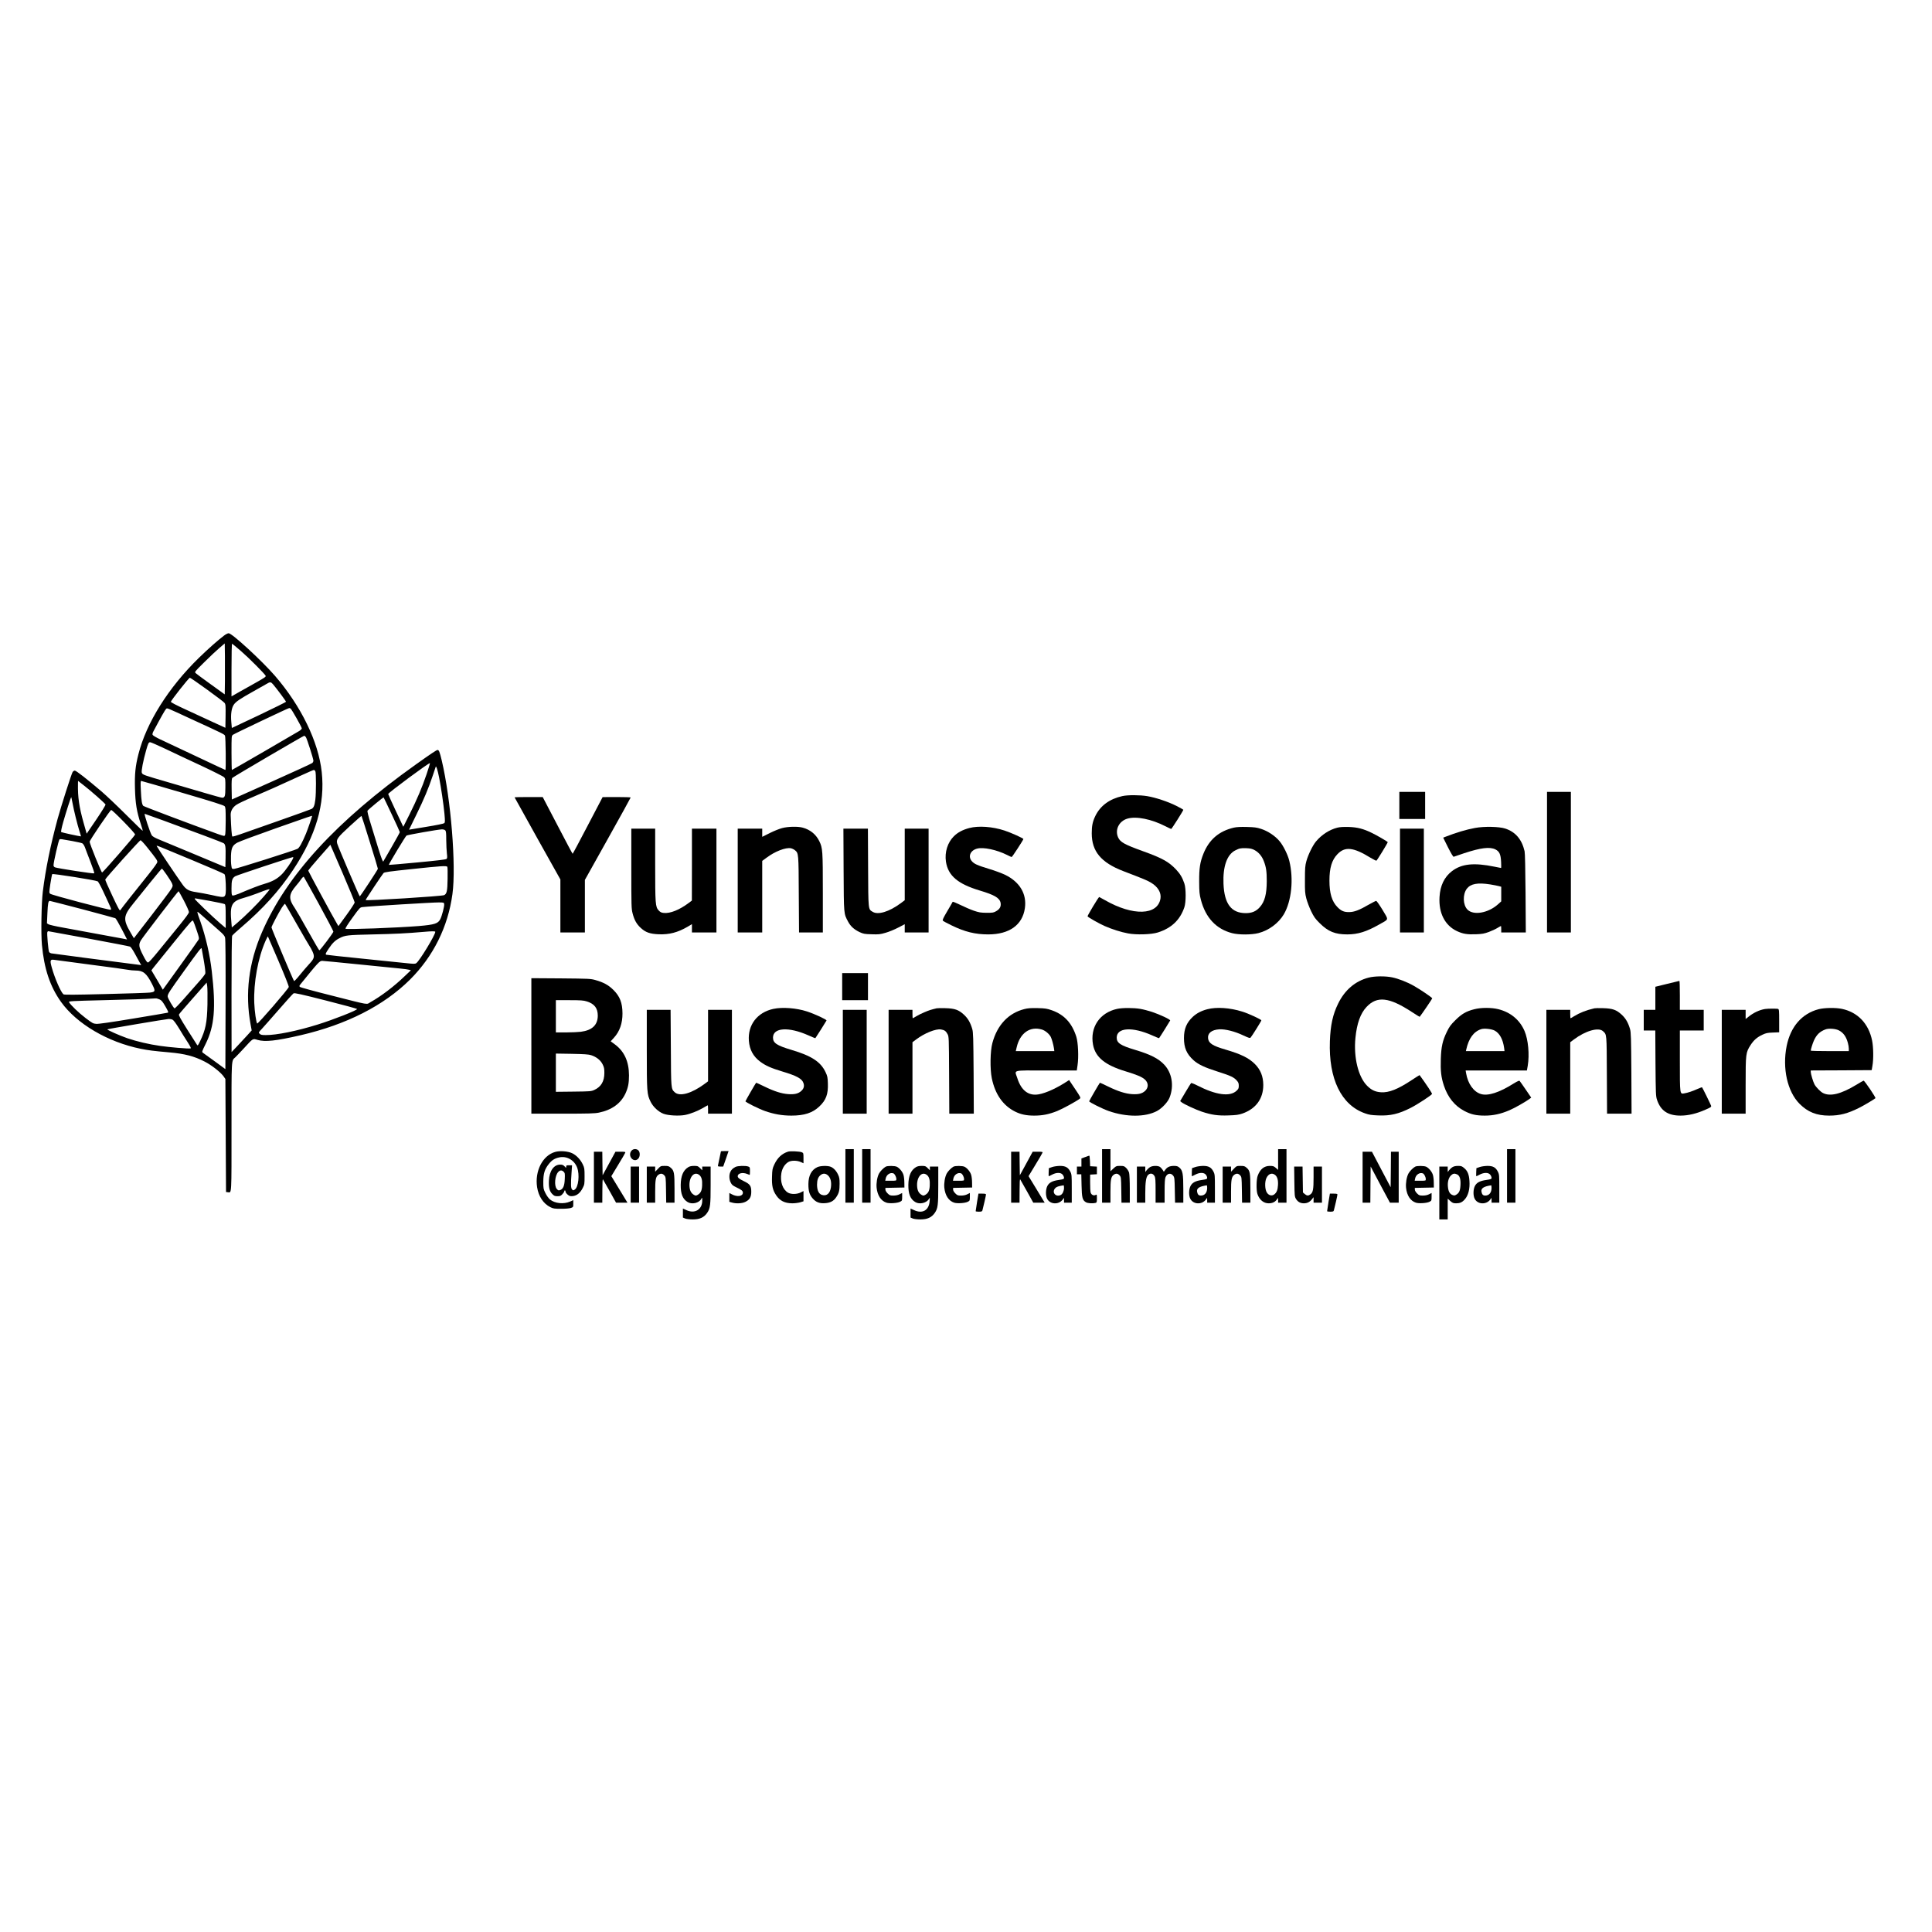 <?xml version="1.0" standalone="no"?>
<!DOCTYPE svg PUBLIC "-//W3C//DTD SVG 20010904//EN"
 "http://www.w3.org/TR/2001/REC-SVG-20010904/DTD/svg10.dtd">
<svg version="1.0" xmlns="http://www.w3.org/2000/svg"
 width="2996pt" height="2996pt" viewBox="0 0 2996 2996"
 preserveAspectRatio="xMidYMid meet">

<g transform="translate(0,2996) scale(0.1,-0.1)"
fill="#000000" stroke="none">
<path d="M3473 20103 c-94 -71 -250 -209 -387 -343 -475 -463 -817 -1009 -940
-1498 -47 -184 -59 -307 -53 -532 6 -229 27 -356 90 -547 19 -57 32 -104 30
-107 -2 -2 -115 107 -251 243 -136 136 -311 302 -389 369 -222 189 -392 322
-413 322 -11 0 -26 -10 -34 -22 -19 -31 -177 -525 -233 -728 -111 -410 -186
-779 -229 -1125 -22 -178 -30 -655 -14 -827 34 -370 126 -647 297 -886 243
-339 723 -622 1236 -726 119 -24 191 -33 447 -56 235 -21 381 -59 541 -141
108 -55 246 -163 293 -227 l31 -44 5 -876 5 -877 28 -3 c61 -7 57 -71 57 1015
0 1089 -4 1018 60 1078 18 17 80 82 138 145 139 152 130 146 205 124 119 -34
284 -16 667 72 713 165 1291 459 1698 863 361 360 589 818 658 1326 60 438
-24 1475 -166 2073 -32 134 -43 162 -65 162 -15 0 -105 -60 -335 -224 -1234
-878 -2006 -1720 -2387 -2601 -207 -476 -265 -953 -177 -1432 l17 -92 -75 -83
c-42 -46 -112 -121 -156 -168 l-81 -85 -1 893 c0 560 4 900 10 911 5 10 67 68
138 128 341 292 591 568 807 893 355 534 498 1024 444 1518 -51 470 -319 1022
-726 1493 -205 236 -665 659 -717 659 -14 0 -46 -16 -73 -37z m15 -711 l-3
-200 -215 155 c-118 85 -224 163 -235 174 -20 19 -19 20 135 172 85 85 191
184 235 221 l80 68 3 -195 c1 -108 1 -285 0 -395z m253 468 c123 -107 360
-345 379 -380 7 -13 -21 -32 -138 -98 -81 -45 -202 -113 -269 -151 l-123 -70
0 410 c0 247 4 409 9 407 5 -1 69 -55 142 -118z m-531 -593 c139 -100 261
-193 272 -207 17 -23 18 -42 16 -206 l-3 -180 -186 85 c-102 47 -292 135 -422
195 -149 68 -237 114 -237 123 0 20 279 373 294 373 8 0 127 -82 266 -183z
m1026 79 c61 -72 199 -258 199 -268 0 -6 -189 -99 -420 -209 l-420 -198 -8 92
c-11 118 3 216 37 267 32 49 96 92 311 212 94 52 186 105 205 116 48 30 63 28
96 -12z m-1261 -541 c486 -223 502 -231 514 -253 11 -20 17 -532 6 -532 -3 0
-208 96 -457 214 -249 117 -501 236 -559 263 -59 28 -109 58 -113 68 -4 11 1
33 13 54 121 228 184 338 197 348 20 15 -12 28 399 -162z m1531 167 c17 -10
174 -289 174 -307 0 -8 -17 -26 -37 -39 -57 -36 -1041 -606 -1047 -606 -3 0
-6 119 -6 265 0 262 0 264 23 281 26 19 857 414 872 414 6 0 15 -4 21 -8z
m238 -444 c18 -28 116 -336 116 -364 0 -12 -8 -28 -17 -36 -10 -9 -295 -140
-633 -291 l-615 -275 -3 161 c-2 124 1 164 11 174 20 20 1100 652 1114 653 7
0 19 -10 27 -22z m-2172 -184 c122 -59 372 -176 553 -260 182 -85 339 -165
351 -177 18 -21 20 -36 19 -154 0 -140 -8 -163 -50 -163 -13 0 -130 32 -261
71 -132 38 -385 113 -564 165 -398 116 -409 119 -421 151 -10 26 21 186 67
348 31 109 39 125 63 125 11 0 120 -48 243 -106z m4043 -390 c-70 -206 -147
-388 -268 -630 l-93 -185 -117 248 c-64 136 -117 254 -117 260 0 20 636 490
647 479 3 -2 -21 -79 -52 -172z m195 -54 c29 -146 68 -410 82 -558 10 -113 10
-135 -3 -147 -8 -8 -119 -31 -280 -57 l-266 -44 113 231 c122 250 189 411 254
605 23 69 44 132 47 140 7 19 28 -46 53 -170z m-1920 101 c13 -25 13 -339 0
-441 -12 -95 -26 -127 -60 -145 -15 -8 -245 -90 -511 -184 -266 -93 -534 -188
-595 -209 -61 -22 -115 -37 -121 -34 -9 6 -19 130 -26 332 -2 61 28 117 86
158 26 19 140 73 254 121 198 84 406 176 773 345 91 42 170 76 177 76 7 0 17
-9 23 -19z m-3388 -389 c71 -63 132 -120 135 -128 2 -7 -62 -112 -144 -233
l-149 -219 -47 166 c-70 247 -92 404 -88 605 l1 48 81 -63 c45 -34 140 -114
211 -176z m1331 52 c469 -137 637 -191 650 -206 15 -18 17 -44 17 -225 0 -119
-4 -212 -10 -223 -10 -18 -15 -18 -118 19 -443 160 -1138 423 -1150 434 -21
22 -31 83 -38 245 -6 110 -4 142 5 142 7 0 297 -84 644 -186z m-1708 -159 c20
-111 75 -334 108 -437 14 -43 24 -78 23 -78 -32 2 -301 61 -307 67 -6 6 6 65
31 154 44 155 120 392 125 387 2 -2 10 -43 20 -93z m4951 -176 c68 -144 124
-267 124 -273 0 -6 -58 -112 -129 -235 l-129 -223 -16 29 c-8 16 -37 103 -65
194 -28 90 -77 251 -110 358 -39 124 -57 200 -52 209 10 17 244 211 250 206 2
-1 59 -121 127 -265z m-4159 -110 c103 -105 178 -189 178 -200 0 -16 -498
-589 -512 -589 -12 0 -193 447 -193 477 0 23 319 493 335 493 8 0 95 -81 192
-181z m590 27 c514 -188 938 -347 960 -361 30 -20 34 -54 31 -226 l-3 -146
-481 201 c-264 111 -518 216 -563 234 -50 21 -88 43 -97 58 -26 39 -123 334
-110 334 3 0 121 -42 263 -94z m2333 61 c0 -13 -67 -206 -95 -274 -62 -147
-103 -221 -132 -236 -54 -27 -948 -311 -983 -311 -34 -1 -35 -1 -43 54 -5 30
-7 98 -5 150 5 123 23 161 98 203 29 17 299 117 599 223 530 187 561 197 561
191z m895 -405 c69 -221 125 -407 125 -414 0 -14 -272 -427 -281 -428 -7 0
-333 760 -349 816 -20 66 1 95 197 275 96 88 177 159 179 156 3 -2 61 -185
129 -405z m1169 182 c13 -12 16 -42 16 -152 1 -75 5 -168 10 -207 7 -55 6 -73
-5 -84 -10 -10 -137 -25 -454 -55 -243 -23 -441 -40 -441 -38 0 18 259 446
274 455 23 12 488 94 548 96 21 0 43 -5 52 -15z m-5779 -167 c72 -13 140 -29
152 -35 12 -7 29 -33 39 -59 9 -27 48 -127 85 -223 38 -97 65 -178 60 -183 -9
-9 -568 77 -608 93 -15 6 -23 18 -23 32 0 47 79 391 92 400 14 10 16 9 203
-25z m1155 -94 c140 -175 160 -204 160 -229 0 -15 -49 -84 -142 -200 -189
-234 -420 -527 -433 -549 -8 -14 -32 30 -123 224 -63 133 -112 246 -110 252 8
25 533 609 547 609 9 0 54 -48 101 -107z m3220 -857 c0 -12 -57 -99 -126 -194
l-126 -173 -17 28 c-59 97 -451 822 -451 832 0 6 77 100 172 207 l171 194 189
-437 c103 -240 188 -446 188 -457z m-2506 650 c258 -107 477 -202 485 -211 12
-12 17 -47 22 -153 5 -134 0 -179 -24 -194 -21 -13 -58 -9 -197 23 -74 16
-180 36 -235 44 -114 16 -158 40 -212 115 -80 110 -403 591 -403 600 0 12 -13
17 564 -224z m1552 37 c-19 -50 -118 -192 -172 -247 -72 -73 -147 -115 -267
-150 -81 -23 -218 -76 -408 -157 -42 -17 -84 -29 -93 -26 -13 5 -16 24 -16
110 0 126 10 159 58 189 28 17 857 292 896 297 4 1 5 -7 2 -16z m2391 -135 c4
-7 6 -92 4 -188 -3 -188 -12 -229 -53 -251 -31 -17 -1218 -91 -1218 -76 0 10
259 399 278 419 14 14 92 25 437 61 461 49 540 54 552 35z m-4352 -124 c37
-53 74 -113 83 -134 14 -38 14 -40 -14 -88 -16 -28 -153 -210 -304 -406 l-274
-355 -48 82 c-124 213 -119 262 48 467 47 58 162 201 256 318 94 116 174 212
178 212 5 0 39 -43 75 -96z m-1070 -101 c9 -6 47 -73 82 -149 140 -300 134
-284 117 -291 -20 -8 -912 227 -935 247 -18 15 -18 19 2 155 12 77 25 145 29
150 9 11 673 -94 705 -112z m3429 -350 c124 -227 226 -421 226 -430 0 -17
-202 -285 -218 -290 -4 -1 -83 135 -177 303 -93 168 -185 326 -203 352 -100
143 -96 213 18 346 28 32 65 79 81 103 17 25 35 41 40 36 4 -4 109 -194 233
-420z m-764 222 c0 -2 -40 -51 -89 -107 -103 -120 -289 -304 -411 -408 l-85
-72 -6 68 c-27 288 -1 338 206 395 44 12 129 41 190 64 165 64 195 73 195 60z
m-1327 -174 c42 -81 77 -160 77 -174 0 -18 -46 -81 -158 -219 -87 -106 -226
-276 -308 -378 -101 -124 -156 -185 -169 -185 -15 0 -34 28 -77 112 -66 129
-71 164 -34 230 28 49 576 763 585 763 3 0 41 -67 84 -149z m398 -1 c122 -22
228 -45 235 -51 11 -9 14 -51 14 -191 l0 -179 -92 78 c-108 92 -388 362 -388
374 0 12 -20 14 231 -31z m-1973 -130 c272 -72 502 -135 511 -139 9 -5 53 -81
99 -169 l82 -160 -72 14 c-40 7 -221 41 -403 74 -181 34 -418 77 -525 97 -107
19 -206 42 -219 50 l-23 15 7 156 c7 154 14 192 37 192 6 0 234 -59 506 -130z
m5610 78 c4 -33 -34 -179 -60 -231 -35 -69 -87 -86 -333 -107 -336 -27 -1122
-57 -1137 -42 -6 6 38 75 107 170 114 158 117 161 158 166 90 12 1107 74 1182
72 79 -1 80 -1 83 -28z m-2285 -310 c96 -169 184 -320 196 -337 12 -16 33 -55
47 -86 36 -79 29 -109 -50 -193 -34 -37 -100 -113 -146 -170 -45 -57 -86 -99
-90 -95 -13 14 -350 815 -350 831 0 18 106 220 162 310 23 35 44 60 49 55 4
-4 86 -146 182 -315z m-1400 74 c73 -64 165 -146 204 -181 52 -45 76 -73 83
-99 7 -25 10 -357 8 -1039 l-3 -1002 -165 121 c-91 66 -173 126 -184 133 -17
13 -15 20 43 137 137 277 161 558 95 1128 -29 255 -94 536 -178 775 -47 131
-50 145 -40 145 3 0 65 -53 137 -118z m-153 -169 c37 -108 40 -125 28 -146 -7
-13 -134 -193 -283 -399 l-270 -375 -88 150 -89 150 23 31 c13 17 156 194 318
394 282 348 295 362 307 340 7 -13 32 -78 54 -145z m-1675 -128 c341 -63 630
-119 641 -124 12 -5 42 -49 69 -98 26 -48 61 -111 76 -139 l29 -50 -178 23
c-97 13 -404 52 -682 88 -278 36 -517 68 -533 71 -15 3 -31 13 -36 22 -12 22
-35 287 -27 307 3 8 9 15 13 15 5 0 287 -52 628 -115z m5375 105 c0 -49 -246
-454 -295 -486 -19 -13 -40 -12 -161 1 -76 8 -383 40 -682 70 -299 30 -548 57
-553 60 -15 10 -11 21 40 97 54 82 100 127 164 159 90 47 124 50 517 59 342 7
535 17 785 39 134 12 185 12 185 1z m-2431 -453 c94 -219 161 -388 159 -402
-3 -27 -479 -578 -490 -567 -15 16 -40 187 -45 318 -13 315 58 704 177 969 17
37 32 66 34 64 2 -2 76 -174 165 -382z m-1159 11 c17 -97 28 -189 24 -203 -3
-14 -49 -73 -101 -131 -52 -59 -155 -176 -230 -261 -74 -85 -140 -152 -146
-150 -18 6 -107 160 -107 185 0 38 23 73 263 407 219 305 259 356 264 338 1
-4 16 -88 33 -185z m-1750 -68 c294 -38 557 -74 583 -80 26 -5 76 -10 110 -10
118 -1 168 -41 253 -206 58 -114 56 -125 -32 -136 -32 -4 -344 -15 -693 -23
-471 -12 -637 -13 -647 -4 -41 34 -133 245 -180 411 -32 114 -27 133 35 124
20 -3 277 -37 571 -76z m4147 6 c296 -30 588 -60 648 -65 61 -6 123 -14 138
-19 l29 -8 -99 -94 c-157 -152 -363 -309 -527 -400 -70 -40 7 -53 -616 105
-256 64 -471 123 -479 131 -12 11 -11 17 10 43 277 342 295 361 336 361 13 0
265 -24 560 -54z m-2340 -621 c-6 -285 -29 -396 -117 -577 -29 -60 -35 -66
-45 -50 -7 9 -74 115 -150 235 -108 172 -136 222 -129 237 5 10 104 125 219
255 l210 238 8 -54 c5 -30 6 -157 4 -284z m2320 -72 c6 -18 -370 -166 -612
-241 -325 -101 -637 -164 -804 -163 -60 0 -78 4 -94 20 -20 19 -20 20 35 78
30 32 148 166 263 298 114 132 217 245 227 251 16 9 116 -13 501 -111 265 -67
482 -126 484 -132z m-3063 149 c31 -14 47 -33 91 -109 44 -77 50 -93 36 -97
-9 -3 -250 -44 -536 -91 -348 -58 -537 -85 -572 -82 -48 3 -62 11 -167 91
-103 78 -233 203 -256 246 -8 15 36 18 533 30 455 11 612 16 812 28 11 1 37
-6 59 -16z m201 -314 c16 -7 52 -55 101 -135 41 -69 102 -166 135 -216 45 -71
55 -93 43 -95 -28 -7 -327 18 -469 39 -173 24 -364 69 -513 120 -121 42 -316
129 -307 137 7 7 910 159 952 161 18 0 44 -4 58 -11z"/>
<path d="M21700 17470 l0 -210 200 0 200 0 0 210 0 210 -200 0 -200 0 0 -210z"/>
<path d="M23990 16590 l0 -1090 185 0 185 0 0 1090 0 1090 -185 0 -185 0 0
-1090z"/>
<path d="M17405 17615 c-199 -44 -343 -150 -420 -310 -42 -88 -55 -152 -55
-268 0 -279 144 -452 485 -584 326 -125 377 -146 436 -182 105 -63 159 -154
145 -244 -42 -263 -427 -275 -861 -26 -47 27 -87 49 -89 49 -11 0 -186 -292
-181 -300 11 -17 177 -111 265 -150 113 -50 255 -95 365 -115 128 -24 362 -17
460 15 211 67 344 193 411 390 27 79 27 292 0 370 -32 94 -64 147 -128 216
-112 119 -213 176 -513 284 -290 105 -352 140 -386 214 -53 118 13 252 143
291 138 41 375 -7 593 -119 44 -22 83 -41 87 -41 8 0 188 284 188 297 0 4 -49
32 -109 62 -130 65 -319 128 -450 150 -113 19 -302 20 -386 1z"/>
<path d="M7980 17595 c0 -2 160 -290 355 -639 l355 -634 0 -411 0 -411 190 0
190 0 0 408 0 407 355 635 c195 349 355 638 355 643 0 4 -98 7 -217 7 l-218
-1 -230 -439 c-126 -242 -232 -440 -235 -440 -3 0 -108 198 -234 440 l-230
440 -218 0 c-120 0 -218 -2 -218 -5z"/>
<path d="M12130 17119 c-41 -10 -128 -45 -192 -77 l-118 -59 0 64 0 63 -190 0
-190 0 0 -805 0 -805 190 0 190 0 0 555 0 555 68 50 c129 97 295 161 376 146
19 -4 48 -18 64 -31 56 -47 56 -49 59 -687 l4 -588 184 0 185 0 0 613 c0 663
-3 696 -55 803 -52 106 -142 179 -259 210 -74 20 -226 17 -316 -7z"/>
<path d="M15033 17120 c-103 -27 -179 -67 -240 -127 -98 -96 -146 -248 -124
-395 33 -218 185 -346 526 -448 228 -68 309 -116 322 -193 8 -54 -12 -93 -66
-125 -42 -25 -54 -27 -151 -27 -92 1 -117 5 -200 33 -52 18 -146 59 -209 90
-63 31 -116 52 -118 47 -2 -6 -39 -70 -83 -144 -61 -103 -77 -137 -69 -148 6
-7 66 -40 133 -72 206 -101 368 -141 571 -141 326 0 531 146 568 406 32 220
-78 406 -304 517 -52 25 -164 67 -249 92 -186 57 -230 76 -270 121 -62 72 -23
166 81 194 97 27 305 -17 468 -99 33 -17 64 -31 69 -31 9 0 182 266 182 279 0
12 -195 100 -294 132 -186 61 -401 76 -543 39z"/>
<path d="M19135 17126 c-232 -54 -386 -186 -474 -407 -52 -131 -66 -222 -65
-429 1 -165 4 -196 27 -285 73 -277 238 -453 485 -516 105 -27 300 -26 406 1
162 41 313 154 395 292 119 204 154 545 85 827 -23 96 -93 237 -152 307 -67
81 -180 156 -285 190 -69 23 -104 27 -222 30 -95 3 -159 -1 -200 -10z m324
-351 c63 -35 112 -95 141 -173 35 -92 44 -158 44 -307 -1 -203 -32 -319 -110
-405 -57 -63 -121 -90 -215 -90 -224 0 -333 142 -346 455 -11 267 54 452 181
517 65 33 86 38 171 35 67 -3 89 -8 134 -32z"/>
<path d="M20738 17125 c-122 -31 -243 -109 -330 -213 -52 -62 -123 -208 -150
-307 -19 -69 -22 -108 -22 -285 -1 -183 1 -214 22 -295 13 -49 46 -137 74
-195 44 -90 62 -116 132 -185 131 -131 240 -175 428 -175 165 0 299 42 496
154 155 88 149 61 52 225 -47 77 -91 140 -99 141 -7 0 -59 -26 -115 -58 -148
-86 -227 -116 -306 -116 -77 -1 -120 17 -178 75 -88 89 -126 215 -126 414 0
196 37 318 123 408 116 123 247 110 510 -52 47 -28 90 -50 95 -48 10 3 176
275 176 287 0 8 -162 103 -245 143 -132 65 -227 89 -360 93 -82 2 -138 -1
-177 -11z"/>
<path d="M22875 17121 c-140 -26 -284 -69 -468 -140 l-27 -11 75 -151 c48 -94
80 -149 88 -145 7 2 80 27 162 55 258 85 398 102 485 59 62 -32 82 -75 88
-194 3 -52 2 -94 -1 -94 -2 0 -48 9 -101 20 -319 65 -508 46 -659 -68 -119
-91 -184 -225 -194 -402 -15 -249 84 -441 270 -529 93 -43 157 -54 293 -49
101 4 131 10 202 36 46 17 106 45 133 62 27 16 51 30 54 30 3 0 5 -22 5 -50
l0 -50 191 0 190 0 -4 608 c-3 375 -8 624 -15 652 -43 185 -142 300 -302 352
-94 30 -326 35 -465 9z m235 -876 c52 -9 112 -20 133 -26 l37 -10 0 -113 0
-114 -51 -46 c-151 -135 -379 -175 -472 -82 -72 72 -77 235 -11 324 60 78 168
98 364 67z"/>
<path d="M9790 16492 c0 -584 1 -623 20 -696 26 -102 62 -167 127 -226 75 -69
142 -92 276 -98 165 -7 297 28 450 117 l67 40 0 -65 0 -64 190 0 190 0 0 805
0 805 -190 0 -190 0 0 -557 -1 -558 -46 -35 c-146 -110 -291 -168 -391 -157
-36 4 -53 12 -78 39 -51 56 -54 100 -54 716 l0 552 -185 0 -185 0 0 -618z"/>
<path d="M13082 16473 c4 -705 1 -675 70 -806 39 -72 92 -120 177 -161 61 -28
76 -31 188 -34 109 -4 133 -1 215 23 51 14 139 50 196 80 l102 53 0 -64 0 -64
185 0 185 0 0 805 0 805 -185 0 -185 0 0 -555 0 -555 -67 -50 c-175 -129 -347
-181 -430 -130 -70 42 -68 18 -71 688 l-3 602 -190 0 -190 0 3 -637z"/>
<path d="M21710 16305 l0 -805 185 0 185 0 0 805 0 805 -185 0 -185 0 0 -805z"/>
<path d="M13060 14660 l0 -210 200 0 200 0 0 210 0 210 -200 0 -200 0 0 -210z"/>
<path d="M21224 14800 c-209 -54 -371 -193 -474 -405 -82 -167 -118 -332 -127
-580 -21 -585 176 -991 545 -1120 63 -23 100 -28 205 -32 188 -8 316 22 505
118 106 54 321 195 329 215 3 10 -89 150 -193 292 -1 2 -57 -34 -125 -79 -212
-140 -350 -195 -473 -187 -90 6 -149 34 -216 101 -137 137 -211 439 -181 742
22 224 78 381 173 481 162 172 349 151 699 -77 67 -44 123 -79 124 -77 26 30
195 279 195 286 0 12 -177 133 -285 194 -103 59 -240 112 -337 132 -106 22
-274 20 -364 -4z"/>
<path d="M8240 13741 l0 -1051 485 0 c404 0 499 3 562 16 201 41 342 144 413
299 41 90 54 158 54 280 -1 215 -73 372 -221 481 l-63 46 50 55 c90 98 134
225 133 378 -1 165 -40 264 -142 365 -74 74 -155 118 -278 152 -74 21 -102 22
-535 26 l-458 3 0 -1050z m859 690 c119 -37 171 -105 171 -222 -1 -144 -87
-226 -262 -249 -40 -5 -144 -10 -230 -10 l-158 0 0 250 0 250 209 0 c178 0
218 -3 270 -19z m68 -834 c82 -27 144 -76 177 -140 24 -48 28 -67 28 -135 0
-131 -51 -216 -156 -264 -49 -22 -63 -23 -323 -26 l-273 -3 0 296 0 297 248
-4 c195 -4 258 -8 299 -21z"/>
<path d="M25853 14703 l-183 -45 0 -179 0 -179 -90 0 -90 0 0 -160 0 -160 89
0 90 0 3 -507 c4 -481 5 -511 24 -569 57 -169 169 -244 364 -244 119 0 248 30
385 91 86 37 95 44 89 63 -6 20 -132 277 -140 285 -2 2 -34 -10 -71 -26 -75
-34 -149 -59 -204 -68 -70 -13 -69 -22 -69 507 l0 468 185 0 185 0 0 160 0
160 -185 0 -185 0 0 225 c0 124 -3 224 -7 224 -5 -1 -90 -22 -190 -46z"/>
<path d="M11993 14315 c-250 -54 -399 -249 -380 -495 11 -139 68 -244 178
-325 84 -62 166 -98 341 -151 227 -68 306 -112 328 -181 16 -47 4 -87 -36
-122 -46 -41 -102 -54 -199 -48 -104 7 -220 44 -373 119 -67 33 -124 59 -127
57 -10 -11 -165 -279 -165 -287 0 -14 206 -117 303 -151 139 -49 267 -71 409
-71 200 0 329 42 434 142 104 98 138 191 132 357 -3 94 -7 114 -35 173 -76
162 -216 254 -529 347 -228 68 -287 107 -287 190 0 157 243 172 550 35 57 -26
105 -45 107 -43 9 10 169 264 173 274 5 14 -183 101 -302 140 -166 54 -383 70
-522 40z"/>
<path d="M14525 14324 c-81 -19 -120 -31 -187 -60 -43 -17 -100 -46 -128 -63
-28 -17 -52 -31 -55 -31 -3 0 -5 29 -5 65 l0 65 -185 0 -185 0 0 -805 0 -805
185 0 185 0 0 554 0 554 56 42 c131 99 305 169 386 156 54 -9 76 -24 101 -71
22 -40 22 -46 25 -637 l3 -598 190 0 190 0 -3 628 c-4 554 -6 634 -21 685 -29
99 -67 165 -129 222 -82 76 -142 97 -288 101 -63 2 -124 1 -135 -2z"/>
<path d="M15885 14312 c-248 -63 -421 -247 -496 -527 -34 -125 -38 -403 -9
-545 51 -249 175 -426 364 -519 87 -43 174 -61 294 -61 128 0 228 20 356 71
84 34 288 145 350 191 18 14 14 22 -73 152 l-92 137 -27 -17 c-158 -105 -330
-184 -444 -204 -158 -28 -272 59 -333 253 -42 131 -97 117 449 117 l474 0 12
83 c19 125 9 353 -20 442 -68 212 -188 341 -378 408 -78 27 -102 31 -222 34
-104 2 -151 -1 -205 -15z m271 -317 c52 -15 114 -67 139 -115 16 -32 41 -122
49 -177 l6 -43 -299 0 -299 0 14 60 c51 220 207 330 390 275z"/>
<path d="M17323 14315 c-270 -59 -423 -287 -373 -556 37 -195 187 -317 510
-414 167 -51 244 -83 289 -121 63 -53 65 -131 6 -183 -47 -41 -103 -54 -200
-48 -104 7 -220 44 -373 119 -67 33 -124 59 -126 57 -11 -12 -166 -279 -166
-287 0 -14 206 -117 303 -151 275 -96 567 -96 748 0 80 43 171 141 198 214 68
180 35 377 -85 505 -89 95 -213 158 -450 229 -228 68 -287 107 -287 190 0 157
243 172 550 35 57 -26 105 -45 107 -43 9 9 168 264 172 274 6 15 -158 92 -284
134 -52 17 -132 38 -179 46 -104 18 -276 18 -360 0z"/>
<path d="M18724 14310 c-95 -25 -166 -62 -227 -118 -97 -91 -137 -188 -137
-330 0 -150 41 -245 147 -342 72 -66 179 -116 383 -180 193 -61 245 -86 288
-135 26 -29 32 -44 32 -82 0 -39 -5 -50 -34 -77 -102 -97 -318 -68 -609 81
-51 26 -92 42 -97 37 -5 -5 -45 -70 -89 -144 l-80 -135 22 -18 c38 -30 219
-114 314 -146 152 -50 248 -64 413 -58 121 4 157 9 216 29 210 74 324 230 324
443 -1 134 -42 236 -130 325 -96 95 -214 153 -459 225 -196 57 -258 97 -267
172 -10 81 54 133 172 141 93 6 241 -31 376 -95 85 -40 101 -44 112 -32 21 23
166 255 166 266 0 14 -200 107 -296 136 -190 60 -400 74 -540 37z"/>
<path d="M22860 14309 c-123 -31 -195 -73 -291 -169 -73 -72 -93 -100 -132
-180 -67 -137 -88 -233 -94 -422 -6 -184 5 -284 48 -413 60 -182 169 -316 317
-393 104 -54 181 -72 318 -72 129 0 246 25 381 83 77 32 258 135 313 177 l25
19 -84 123 c-46 68 -89 128 -95 135 -8 9 -30 -1 -91 -38 -226 -142 -397 -197
-508 -165 -114 33 -204 158 -232 324 l-7 42 475 0 475 0 13 73 c29 171 8 405
-50 540 -74 171 -215 289 -405 337 -106 27 -271 27 -376 -1z m317 -330 c78
-41 129 -135 148 -271 l6 -48 -299 0 -300 0 5 23 c39 175 115 280 233 318 46
15 157 3 207 -22z"/>
<path d="M24725 14324 c-132 -31 -225 -68 -317 -124 -26 -17 -50 -30 -53 -30
-3 0 -5 29 -5 65 l0 65 -185 0 -185 0 0 -805 0 -805 185 0 185 0 0 554 0 554
56 42 c179 135 383 194 452 129 59 -54 57 -31 60 -681 l3 -598 190 0 190 0 -3
628 c-4 556 -6 634 -21 685 -29 99 -67 165 -129 222 -82 76 -142 97 -288 101
-63 2 -124 1 -135 -2z"/>
<path d="M28202 14310 c-260 -68 -435 -270 -496 -571 -69 -345 11 -705 199
-895 128 -129 265 -184 460 -184 165 0 287 32 460 118 75 37 230 129 258 152
10 8 -171 276 -184 272 -6 -1 -56 -30 -112 -64 -238 -144 -405 -185 -517 -128
-40 20 -111 93 -133 136 -21 40 -57 161 -57 190 l0 24 473 2 472 3 11 65 c19
105 16 292 -5 395 -54 262 -222 438 -467 490 -99 21 -272 18 -362 -5z m313
-328 c71 -36 115 -98 141 -197 8 -27 14 -67 14 -87 l0 -38 -295 0 c-162 0
-295 3 -295 8 0 19 29 112 48 154 40 91 92 142 181 175 50 19 156 11 206 -15z"/>
<path d="M27370 14313 c-86 -14 -181 -59 -257 -121 l-43 -34 0 71 0 71 -185 0
-185 0 0 -805 0 -805 185 0 185 0 0 439 c0 495 2 509 78 627 49 75 99 119 182
158 55 26 79 31 163 34 l97 4 0 178 c0 153 -2 179 -16 184 -17 7 -163 6 -204
-1z"/>
<path d="M10030 13688 c0 -673 2 -696 60 -815 39 -78 120 -154 198 -184 71
-28 242 -37 335 -19 83 16 197 61 281 110 37 22 70 40 72 40 2 0 4 -29 4 -65
l0 -65 185 0 185 0 0 805 0 805 -185 0 -185 0 0 -554 0 -554 -52 -39 c-204
-151 -390 -203 -467 -129 -55 52 -55 53 -58 689 l-4 587 -185 0 -184 0 0 -612z"/>
<path d="M13070 13495 l0 -805 185 0 185 0 0 805 0 805 -185 0 -185 0 0 -805z"/>
<path d="M9791 12114 c-64 -81 38 -195 107 -121 29 31 30 99 2 127 -30 30 -83
27 -109 -6z"/>
<path d="M13110 11725 l0 -415 65 0 65 0 0 415 0 415 -65 0 -65 0 0 -415z"/>
<path d="M13370 11725 l0 -415 65 0 65 0 0 415 0 415 -65 0 -65 0 0 -415z"/>
<path d="M17090 11725 l0 -415 65 0 65 0 0 168 c0 185 8 231 47 262 35 27 65
25 94 -6 23 -25 24 -30 27 -225 l3 -199 65 0 64 0 0 213 c0 123 -5 229 -11
252 -6 21 -26 54 -44 72 -30 30 -38 33 -94 33 -58 0 -64 -2 -106 -41 l-45 -42
0 172 0 171 -65 0 -65 0 0 -415z"/>
<path d="M19820 11979 l0 -161 -35 31 c-31 27 -43 31 -93 31 -89 0 -150 -49
-188 -151 -22 -56 -24 -227 -5 -284 31 -91 96 -145 174 -145 56 0 97 18 126
57 l20 28 1 -37 0 -38 65 0 65 0 0 415 0 415 -65 0 -65 0 0 -161z m-47 -239
c35 -28 50 -80 45 -158 -4 -76 -21 -116 -59 -145 -36 -26 -82 -16 -111 26 -34
47 -38 169 -9 230 32 66 86 85 134 47z"/>
<path d="M23370 11725 l0 -415 65 0 65 0 0 415 0 415 -65 0 -65 0 0 -415z"/>
<path d="M8610 12097 c-196 -55 -319 -297 -281 -547 22 -143 98 -257 206 -310
44 -22 63 -25 165 -25 70 0 130 5 153 13 37 13 37 14 37 67 l0 54 -47 -21
c-101 -45 -239 -31 -315 32 -21 18 -51 59 -70 98 -31 63 -33 72 -33 177 1 128
21 193 85 274 46 59 90 87 158 102 118 28 238 -40 282 -157 41 -110 20 -304
-37 -341 -22 -15 -26 -15 -41 1 -20 19 -22 76 -9 259 l8 117 -45 0 c-41 0 -46
-2 -46 -22 0 -22 -1 -22 -25 5 -20 21 -35 27 -68 27 -99 0 -168 -98 -175 -249
-5 -107 10 -165 53 -208 28 -28 40 -33 80 -33 40 0 51 5 76 31 16 17 29 37 29
45 0 8 5 14 10 14 6 0 10 -9 10 -19 0 -11 14 -31 32 -46 28 -23 39 -27 80 -23
64 7 114 47 153 123 29 56 30 64 30 184 0 116 -2 131 -27 183 -35 75 -98 142
-164 174 -65 32 -192 42 -264 21z m131 -308 c19 -19 21 -30 17 -113 -4 -105
-25 -154 -72 -171 -25 -8 -31 -6 -52 18 -43 50 -29 207 22 262 28 31 57 32 85
4z"/>
<path d="M11180 12107 c0 -3 -36 -173 -45 -214 -5 -21 -2 -23 37 -23 l43 0 42
120 41 120 -59 0 c-32 0 -59 -1 -59 -3z"/>
<path d="M12220 12101 c-96 -31 -164 -95 -213 -200 -28 -60 -32 -77 -35 -187
-5 -141 10 -209 64 -289 57 -86 133 -124 250 -125 39 0 94 7 122 15 l52 16 0
80 0 79 -42 -21 c-58 -30 -150 -32 -198 -4 -84 50 -125 171 -103 302 13 75 49
134 102 170 44 30 137 31 199 3 l42 -19 0 80 c0 77 -1 80 -27 91 -35 14 -180
20 -213 9z"/>
<path d="M9210 11705 l0 -395 65 0 65 0 1 188 c0 126 3 182 10 172 5 -8 53
-93 106 -187 l96 -173 89 0 88 0 -125 206 -125 205 104 172 c58 95 108 180
111 190 6 15 -1 17 -72 17 l-79 0 -99 -182 -100 -183 -3 183 -2 182 -65 0 -65
0 0 -395z"/>
<path d="M15680 11705 l0 -395 65 0 65 0 1 188 c0 126 3 182 10 172 5 -8 53
-93 106 -187 l96 -173 89 0 88 0 -125 206 -125 205 104 172 c58 95 108 180
111 190 6 15 -1 17 -72 17 l-79 0 -99 -182 -100 -183 -3 183 -2 182 -65 0 -65
0 0 -395z"/>
<path d="M21130 11705 l0 -395 60 0 60 0 2 280 3 281 149 -281 150 -280 68 0
68 0 0 395 0 395 -60 0 -60 0 -2 -276 -3 -275 -145 275 -145 276 -72 0 -73 0
0 -395z"/>
<path d="M16828 12017 l-58 -21 0 -63 0 -63 -35 0 -35 0 0 -60 0 -60 34 0 34
0 4 -172 c4 -191 14 -229 67 -261 29 -17 105 -22 149 -11 20 6 22 12 22 71 0
62 -1 63 -21 52 -30 -15 -66 3 -76 38 -5 15 -8 84 -8 153 l0 125 53 3 52 3 0
59 0 59 -52 3 -53 3 -3 83 c-2 45 -6 82 -10 81 -4 0 -33 -10 -64 -22z"/>
<path d="M10203 11835 l-43 -45 0 40 0 40 -65 0 -65 0 0 -280 0 -280 65 0 65
0 0 168 c0 185 8 231 47 262 35 27 65 25 94 -6 23 -25 24 -30 27 -225 l3 -199
65 0 64 0 0 216 c0 243 -6 280 -57 324 -29 26 -41 30 -95 30 -60 0 -63 -1
-105 -45z"/>
<path d="M10674 11861 c-79 -48 -116 -135 -118 -276 -1 -140 30 -219 108 -266
66 -40 176 -15 211 49 14 27 14 26 15 -24 1 -141 -115 -211 -247 -149 l-53 24
0 -70 0 -70 35 -15 c21 -8 68 -14 119 -14 107 0 174 31 223 103 47 70 53 118
53 432 l0 285 -65 0 -65 0 0 -29 0 -29 -34 34 c-31 31 -39 34 -92 34 -40 0
-69 -6 -90 -19z m169 -121 c36 -28 50 -79 45 -165 -4 -80 -22 -117 -71 -145
-24 -13 -30 -13 -54 0 -42 24 -64 62 -70 122 -15 147 69 252 150 188z"/>
<path d="M11405 11864 c-44 -23 -66 -45 -81 -81 -20 -47 -17 -110 7 -160 17
-36 31 -48 87 -75 84 -40 102 -55 102 -84 0 -56 -87 -69 -170 -25 l-40 21 0
-69 0 -68 39 -11 c65 -20 161 -15 211 11 66 33 90 75 90 156 0 92 -19 119
-120 167 -66 32 -90 51 -90 74 0 46 76 64 147 35 19 -8 37 -15 39 -15 2 0 4
27 4 60 0 56 -2 61 -26 70 -41 16 -165 12 -199 -6z"/>
<path d="M12675 11861 c-91 -42 -138 -131 -139 -261 -1 -108 17 -169 66 -224
50 -58 106 -80 190 -74 83 5 135 32 175 92 43 63 53 103 53 211 0 74 -4 99
-24 140 -27 59 -68 102 -113 121 -47 20 -160 17 -208 -5z m170 -134 c37 -37
51 -102 40 -180 -14 -95 -66 -139 -138 -117 -50 15 -76 68 -77 158 0 74 17
120 55 150 41 32 81 28 120 -11z"/>
<path d="M13735 11868 c-35 -19 -86 -72 -105 -108 -28 -55 -43 -147 -36 -219
13 -120 67 -203 152 -231 48 -16 169 -8 212 14 31 16 32 19 32 76 l0 60 -40
-20 c-25 -13 -59 -20 -96 -20 -50 0 -59 3 -90 34 -21 21 -34 44 -34 60 l0 25
148 3 147 3 -1 75 c0 41 -6 94 -13 118 -13 48 -60 106 -102 128 -33 17 -145
18 -174 2z m120 -104 c20 -8 45 -56 45 -89 0 -25 0 -25 -86 -25 l-86 0 6 32
c12 62 70 101 121 82z"/>
<path d="M14204 11861 c-79 -48 -116 -135 -118 -276 -1 -140 30 -219 108 -266
66 -40 174 -15 212 49 14 26 15 25 10 -35 -10 -142 -112 -200 -243 -138 l-53
24 0 -70 0 -70 35 -15 c21 -8 68 -14 119 -14 107 0 174 31 223 103 47 70 53
118 53 432 l0 285 -65 0 -65 0 0 -29 0 -29 -34 34 c-31 31 -39 34 -92 34 -40
0 -69 -6 -90 -19z m169 -121 c36 -28 50 -79 45 -165 -4 -80 -22 -117 -71 -145
-24 -13 -30 -13 -54 0 -42 24 -64 62 -70 122 -15 147 69 252 150 188z"/>
<path d="M14785 11868 c-35 -19 -86 -72 -105 -108 -28 -55 -43 -147 -36 -219
13 -120 67 -203 152 -231 48 -16 169 -8 212 14 31 16 32 19 32 76 l0 60 -40
-20 c-25 -13 -59 -20 -96 -20 -50 0 -59 3 -90 34 -21 21 -34 44 -34 60 l0 25
148 3 147 3 -1 75 c0 41 -6 94 -13 118 -13 48 -60 106 -102 128 -33 17 -145
18 -174 2z m120 -104 c20 -8 45 -56 45 -89 0 -25 0 -25 -86 -25 l-86 0 6 32
c12 62 70 101 121 82z"/>
<path d="M16315 11862 l-50 -17 -3 -62 c-2 -35 -1 -63 2 -63 3 0 26 11 52 25
66 35 135 35 163 -1 12 -15 21 -36 21 -48 0 -20 -8 -23 -81 -34 -101 -14 -153
-42 -179 -97 -25 -52 -27 -143 -3 -192 43 -91 179 -99 242 -16 l20 28 1 -37 0
-38 60 0 60 0 0 218 c0 206 -1 220 -22 262 -34 67 -75 90 -162 90 -40 -1 -93
-8 -121 -18z m185 -322 c0 -47 -22 -95 -49 -110 -78 -41 -146 40 -88 104 19
22 51 33 130 45 4 0 7 -17 7 -39z"/>
<path d="M17834 11861 c-17 -10 -40 -32 -52 -47 l-21 -29 -1 43 0 42 -65 0
-65 0 0 -280 0 -280 65 0 65 0 0 143 c0 173 12 252 41 284 35 37 80 29 104
-18 12 -22 15 -71 15 -219 l0 -190 70 0 70 0 0 180 c0 133 4 190 14 215 26 61
83 72 120 22 19 -26 21 -44 24 -223 l4 -194 64 0 64 0 0 208 c0 238 -10 293
-61 336 -25 21 -41 26 -85 26 -64 0 -104 -18 -134 -61 l-22 -30 -18 29 c-10
16 -29 37 -41 46 -33 22 -116 21 -155 -3z"/>
<path d="M18535 11862 l-50 -17 -3 -62 c-2 -35 -1 -63 2 -63 3 0 26 11 52 25
66 35 135 35 163 -1 12 -15 21 -36 21 -48 0 -20 -8 -23 -81 -34 -101 -14 -153
-42 -179 -97 -25 -52 -27 -143 -3 -192 43 -91 179 -99 242 -16 l20 28 1 -37 0
-38 60 0 60 0 0 218 c0 206 -1 220 -22 262 -34 67 -75 90 -162 90 -40 -1 -93
-8 -121 -18z m185 -322 c0 -74 -37 -120 -98 -120 -34 0 -49 15 -58 57 -11 55
31 84 149 102 4 0 7 -17 7 -39z"/>
<path d="M19133 11835 l-43 -45 0 40 0 40 -65 0 -65 0 0 -280 0 -280 65 0 65
0 0 168 c0 185 8 231 47 262 35 27 65 25 94 -6 23 -25 24 -30 27 -225 l3 -199
65 0 64 0 0 216 c0 243 -6 280 -57 324 -29 26 -41 30 -95 30 -60 0 -63 -1
-105 -45z"/>
<path d="M21945 11868 c-35 -19 -86 -72 -105 -108 -28 -55 -43 -147 -36 -219
13 -120 67 -203 152 -231 48 -16 169 -8 212 14 31 16 32 19 32 76 l0 60 -40
-20 c-25 -13 -59 -20 -96 -20 -50 0 -59 3 -90 34 -21 21 -34 44 -34 60 l0 25
148 3 147 3 -1 75 c0 41 -6 94 -13 118 -13 48 -60 106 -102 128 -33 17 -145
18 -174 2z m120 -104 c20 -8 45 -56 45 -89 0 -25 0 -25 -86 -25 l-86 0 6 32
c12 62 70 101 121 82z"/>
<path d="M22524 11861 c-17 -10 -40 -32 -52 -47 l-21 -29 -1 43 0 42 -65 0
-65 0 0 -410 0 -410 65 0 65 0 0 161 0 161 40 -36 c35 -31 47 -36 91 -36 57 0
92 15 130 57 58 62 85 166 76 291 -6 98 -29 154 -80 197 -36 31 -47 35 -96 35
-37 0 -66 -6 -87 -19z m70 -112 c42 -20 59 -70 54 -166 -5 -90 -21 -124 -70
-152 -21 -12 -30 -12 -57 -1 -40 16 -62 57 -68 129 -7 72 11 137 47 173 31 30
55 35 94 17z"/>
<path d="M22945 11862 l-50 -17 -3 -62 c-2 -35 -1 -63 2 -63 3 0 26 11 52 25
66 35 135 35 163 -1 12 -15 21 -36 21 -48 0 -20 -8 -23 -81 -34 -101 -14 -153
-42 -179 -97 -25 -52 -27 -143 -3 -192 43 -91 179 -99 242 -16 l20 28 1 -37 0
-38 60 0 60 0 0 218 c0 206 -1 220 -22 262 -34 67 -75 90 -162 90 -40 -1 -93
-8 -121 -18z m185 -322 c0 -74 -37 -120 -98 -120 -34 0 -49 15 -58 57 -11 55
31 84 149 102 4 0 7 -17 7 -39z"/>
<path d="M9780 11590 l0 -280 65 0 65 0 0 280 0 280 -65 0 -65 0 0 -280z"/>
<path d="M20072 11638 c3 -224 4 -234 26 -271 29 -46 68 -67 122 -67 51 0 91
20 124 62 l26 33 0 -42 0 -43 65 0 65 0 0 280 0 280 -65 0 -65 0 0 -167 c0
-186 -8 -232 -47 -263 -34 -26 -56 -25 -90 4 l-28 24 -3 201 -3 201 -65 0 -65
0 3 -232z"/>
<path d="M15151 11318 c-12 -73 -21 -136 -21 -140 0 -5 22 -8 49 -8 39 0 51 4
55 18 13 45 56 235 56 248 0 10 -15 14 -58 14 l-59 0 -22 -132z"/>
<path d="M20601 11318 c-12 -73 -21 -136 -21 -140 0 -5 22 -8 49 -8 39 0 51 4
55 18 13 45 56 235 56 248 0 10 -15 14 -58 14 l-59 0 -22 -132z"/>
</g>
</svg>
